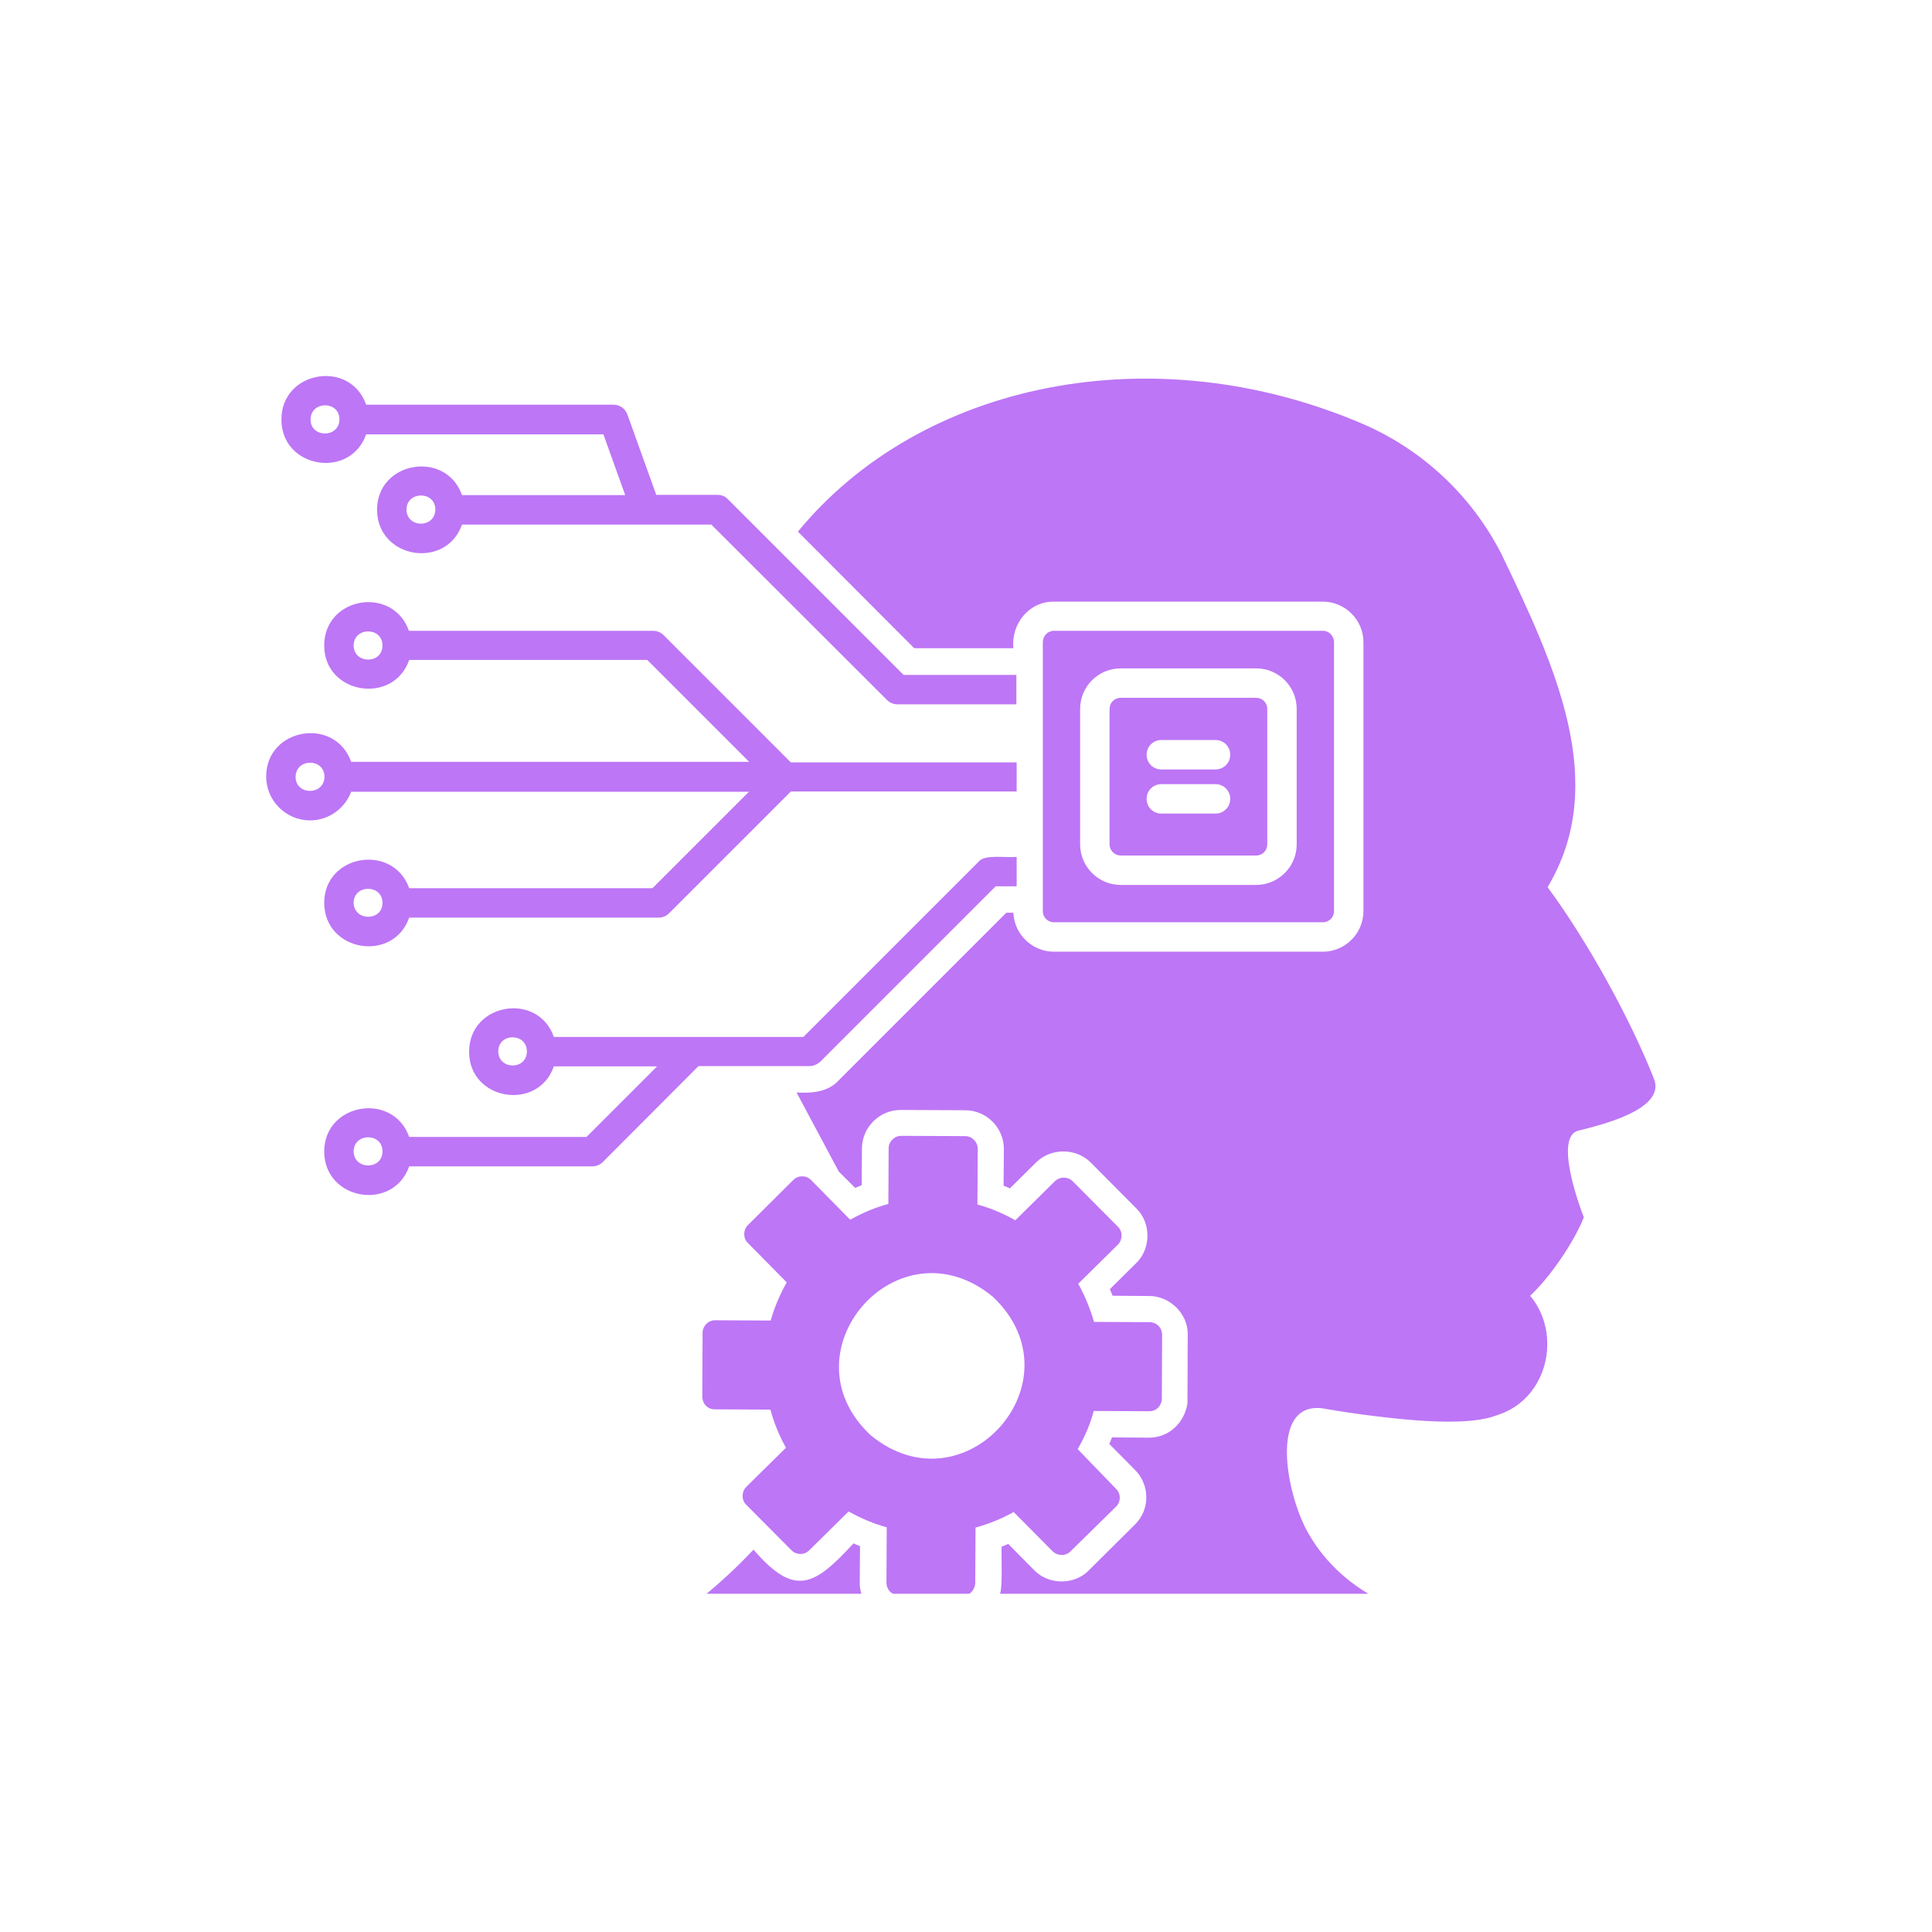 <svg width="208" height="208" viewBox="0 0 208 208" fill="none" xmlns="http://www.w3.org/2000/svg">
<g filter="url(#filter0_d_183_623)">
<g clip-path="url(#clip0_183_623)">
<rect x="4" width="200" height="200" rx="16" fill="white"/>
<path d="M92.561 166.324C92.532 166.764 92.62 167.174 92.738 167.585H76.079C77.516 166.383 79.247 164.829 81.123 162.834C85.611 168.054 87.722 166.676 91.887 162.16C92.122 162.277 92.357 162.364 92.59 162.453L92.561 166.324ZM119.455 86.904V72.329C119.455 71.654 119.983 71.126 120.658 71.126H135.233C135.908 71.126 136.435 71.654 136.435 72.329V86.904C136.435 87.579 135.908 88.106 135.233 88.106H120.658C120.013 88.106 119.455 87.579 119.455 86.904ZM123.444 77.255C123.444 78.135 124.147 78.839 125.027 78.839H130.864C131.744 78.839 132.447 78.135 132.447 77.255C132.447 76.375 131.744 75.672 130.864 75.672H125.027C124.147 75.672 123.444 76.375 123.444 77.255ZM123.444 82.007C123.444 82.886 124.147 83.59 125.027 83.59H130.864C131.744 83.59 132.447 82.886 132.447 82.007C132.447 81.127 131.744 80.423 130.864 80.423H125.027C124.147 80.423 123.444 81.127 123.444 82.007ZM113.472 95.292C112.798 95.292 112.27 94.764 112.27 94.089V65.143C112.27 64.469 112.798 63.912 113.472 63.912H142.418C143.093 63.912 143.621 64.469 143.621 65.143V94.089C143.621 94.764 143.093 95.292 142.418 95.292H113.472ZM116.287 86.904C116.287 89.309 118.253 91.274 120.658 91.274H135.233C137.638 91.274 139.603 89.309 139.603 86.904V72.329C139.603 69.895 137.638 67.958 135.233 67.958H120.658C118.253 67.958 116.287 69.895 116.287 72.329V86.904ZM178.081 112.184C175.558 105.762 170.925 97.345 166.614 91.509C173.301 80.365 167.494 67.783 161.599 55.553C158.431 49.394 153.211 44.467 146.818 41.681C124.207 31.944 99.16 37.106 85.904 53.236L98.427 65.788H109.102C108.838 63.178 110.774 60.744 113.472 60.773H142.418C144.823 60.773 146.789 62.738 146.789 65.143V94.089C146.789 96.494 144.823 98.46 142.418 98.46H113.472C111.126 98.46 109.191 96.583 109.102 94.266H108.34L90.274 112.332C89.13 113.592 87.341 113.71 85.758 113.622L90.303 122.127L92.063 123.886C92.297 123.799 92.532 123.711 92.767 123.593L92.796 119.663C92.796 117.376 94.673 115.498 96.961 115.498L103.911 115.529C106.199 115.529 108.076 117.405 108.076 119.692L108.047 123.652C108.282 123.74 108.515 123.828 108.721 123.946L111.536 121.159C113.15 119.546 115.877 119.575 117.461 121.188L122.329 126.087C123.942 127.641 123.942 130.456 122.3 132.01L119.484 134.797C119.601 135.032 119.69 135.266 119.778 135.5L123.708 135.53C125.936 135.5 127.931 137.466 127.872 139.694L127.843 147.085C127.521 149.168 125.848 150.81 123.649 150.78L119.719 150.751C119.631 150.986 119.514 151.22 119.426 151.455L122.183 154.24C123.825 155.883 123.825 158.523 122.183 160.136L117.226 165.062C115.672 166.676 112.856 166.647 111.331 165.033L108.545 162.218C108.311 162.335 108.076 162.424 107.841 162.511C107.783 163.362 107.958 166.793 107.666 167.585H147.316C145.791 166.676 142.859 164.652 140.806 160.986C138.459 156.822 136.641 146.997 142.301 147.612C144.501 147.994 146.377 148.259 147.815 148.434C157.259 149.636 159.957 148.815 161.306 148.317C166.644 146.557 168.198 139.636 164.737 135.5C166.908 133.506 169.577 129.517 170.515 127.054C170.074 125.939 167.201 118.167 170.045 117.699C172.244 117.141 179.342 115.469 178.081 112.184ZM109.131 158.787C107.812 159.52 106.433 160.077 105.026 160.458L104.997 166.441C104.968 166.911 104.733 167.35 104.351 167.585H96.139C95.729 167.38 95.436 166.911 95.436 166.412L95.465 160.429C94.057 160.048 92.679 159.461 91.359 158.728L87.106 162.922C86.578 163.45 85.729 163.42 85.2 162.892C83.998 161.69 81.535 159.197 80.332 157.995C79.804 157.467 79.833 156.616 80.332 156.089L84.614 151.866C83.88 150.545 83.324 149.168 82.942 147.76L76.93 147.73C76.314 147.73 75.816 147.319 75.669 146.763C75.639 146.645 75.61 146.528 75.61 146.381L75.639 139.489C75.639 138.785 76.226 138.14 76.988 138.14L82.971 138.169C83.382 136.761 83.939 135.383 84.701 134.063L80.508 129.811C79.98 129.283 80.009 128.433 80.508 127.905L85.405 123.037C85.933 122.508 86.784 122.508 87.312 123.037L91.535 127.318C92.825 126.584 94.233 125.998 95.64 125.617L95.671 119.634C95.671 118.901 96.286 118.285 97.019 118.285L103.911 118.315C104.644 118.315 105.261 118.93 105.261 119.663L105.231 125.675C106.639 126.057 108.017 126.644 109.308 127.377L113.589 123.154C114.117 122.655 114.968 122.655 115.496 123.183L120.364 128.08C120.893 128.608 120.862 129.459 120.364 129.987L116.083 134.21C116.816 135.53 117.373 136.908 117.783 138.315L123.766 138.346C124.382 138.346 124.91 138.756 125.056 139.313C125.085 139.43 125.116 139.548 125.116 139.694L125.085 146.616C125.056 147.348 124.5 147.935 123.737 147.935L117.754 147.906C117.373 149.343 116.786 150.693 116.023 152.012L120.159 156.294C120.687 156.822 120.687 157.672 120.159 158.201L115.232 163.039C114.733 163.537 113.853 163.537 113.325 163.01L109.131 158.787ZM106.903 135.617C96.697 127.2 84.203 141.542 93.705 150.487C103.824 158.875 116.464 144.68 106.903 135.617ZM87.136 110.777H75.199L64.905 121.1C64.612 121.394 64.202 121.57 63.791 121.57H44.054C42.323 126.468 34.932 125.236 34.903 119.986C34.903 114.736 42.323 113.505 44.054 118.402H63.145L70.742 110.807H59.627C57.925 115.704 50.476 114.472 50.505 109.223C50.505 103.973 57.925 102.741 59.627 107.639H86.491L105.407 88.722C106.052 87.96 108.369 88.371 109.454 88.254V91.421H107.196L88.28 110.337C87.957 110.601 87.576 110.777 87.136 110.777ZM56.723 109.193C56.723 107.17 53.644 107.17 53.644 109.193C53.673 111.217 56.723 111.217 56.723 109.193ZM41.179 119.956C41.179 117.934 38.1 117.934 38.071 119.956C38.1 121.98 41.179 121.98 41.179 119.956ZM30.299 41.153C30.299 35.904 37.719 34.671 39.419 39.57H66.049C66.723 39.57 67.31 39.98 67.545 40.625L70.653 49.277H77.252C77.663 49.277 78.073 49.424 78.367 49.746L97.283 68.663H109.425V71.83H96.609C96.198 71.83 95.787 71.654 95.494 71.361L76.578 52.474H49.743C48.013 57.371 40.622 56.14 40.592 50.889C40.592 45.64 48.013 44.409 49.743 49.306H67.31L64.964 42.766H39.419C37.69 47.664 30.269 46.403 30.299 41.153ZM46.869 50.86C46.869 48.837 43.789 48.837 43.76 50.86C43.789 52.884 46.839 52.884 46.869 50.86ZM33.436 41.153C33.436 43.177 36.516 43.177 36.546 41.153C36.546 39.129 33.467 39.129 33.436 41.153ZM33.378 84.324C30.797 84.324 28.657 82.212 28.657 79.602C28.657 74.353 36.076 73.12 37.806 78.018H80.655L69.686 67.049H44.054C42.352 71.948 34.903 70.745 34.903 65.495C34.903 60.246 42.294 59.013 44.024 63.912H70.331C70.742 63.912 71.152 64.087 71.445 64.38L85.142 78.077H109.454V81.214H85.142L72.032 94.324C71.739 94.618 71.329 94.794 70.917 94.794H44.054C42.323 99.691 34.932 98.46 34.903 93.21C34.903 87.96 42.323 86.758 44.054 91.626H70.243L80.626 81.244H37.806C37.132 83.033 35.402 84.324 33.378 84.324ZM41.179 93.21C41.179 91.187 38.1 91.187 38.071 93.18C38.1 95.204 41.179 95.204 41.179 93.21ZM41.179 65.495C41.179 63.471 38.1 63.471 38.071 65.495C38.1 67.519 41.179 67.519 41.179 65.495ZM34.932 79.631C34.932 77.607 31.853 77.607 31.824 79.631C31.824 81.655 34.903 81.655 34.932 79.631Z" fill="#BD76F6"/>
</g>
</g>
<defs>
<filter id="filter0_d_183_623" x="0" y="0" width="208" height="208" filterUnits="userSpaceOnUse" color-interpolation-filters="sRGB">
<feFlood flood-opacity="0" result="BackgroundImageFix"/>
<feColorMatrix in="SourceAlpha" type="matrix" values="0 0 0 0 0 0 0 0 0 0 0 0 0 0 0 0 0 0 127 0" result="hardAlpha"/>
<feOffset dy="4"/>
<feGaussianBlur stdDeviation="2"/>
<feComposite in2="hardAlpha" operator="out"/>
<feColorMatrix type="matrix" values="0 0 0 0 0 0 0 0 0 0 0 0 0 0 0 0 0 0 0.25 0"/>
<feBlend mode="normal" in2="BackgroundImageFix" result="effect1_dropShadow_183_623"/>
<feBlend mode="normal" in="SourceGraphic" in2="effect1_dropShadow_183_623" result="shape"/>
</filter>
<clipPath id="clip0_183_623">
<rect x="4" width="200" height="200" rx="16" fill="white"/>
</clipPath>
</defs>
</svg>

